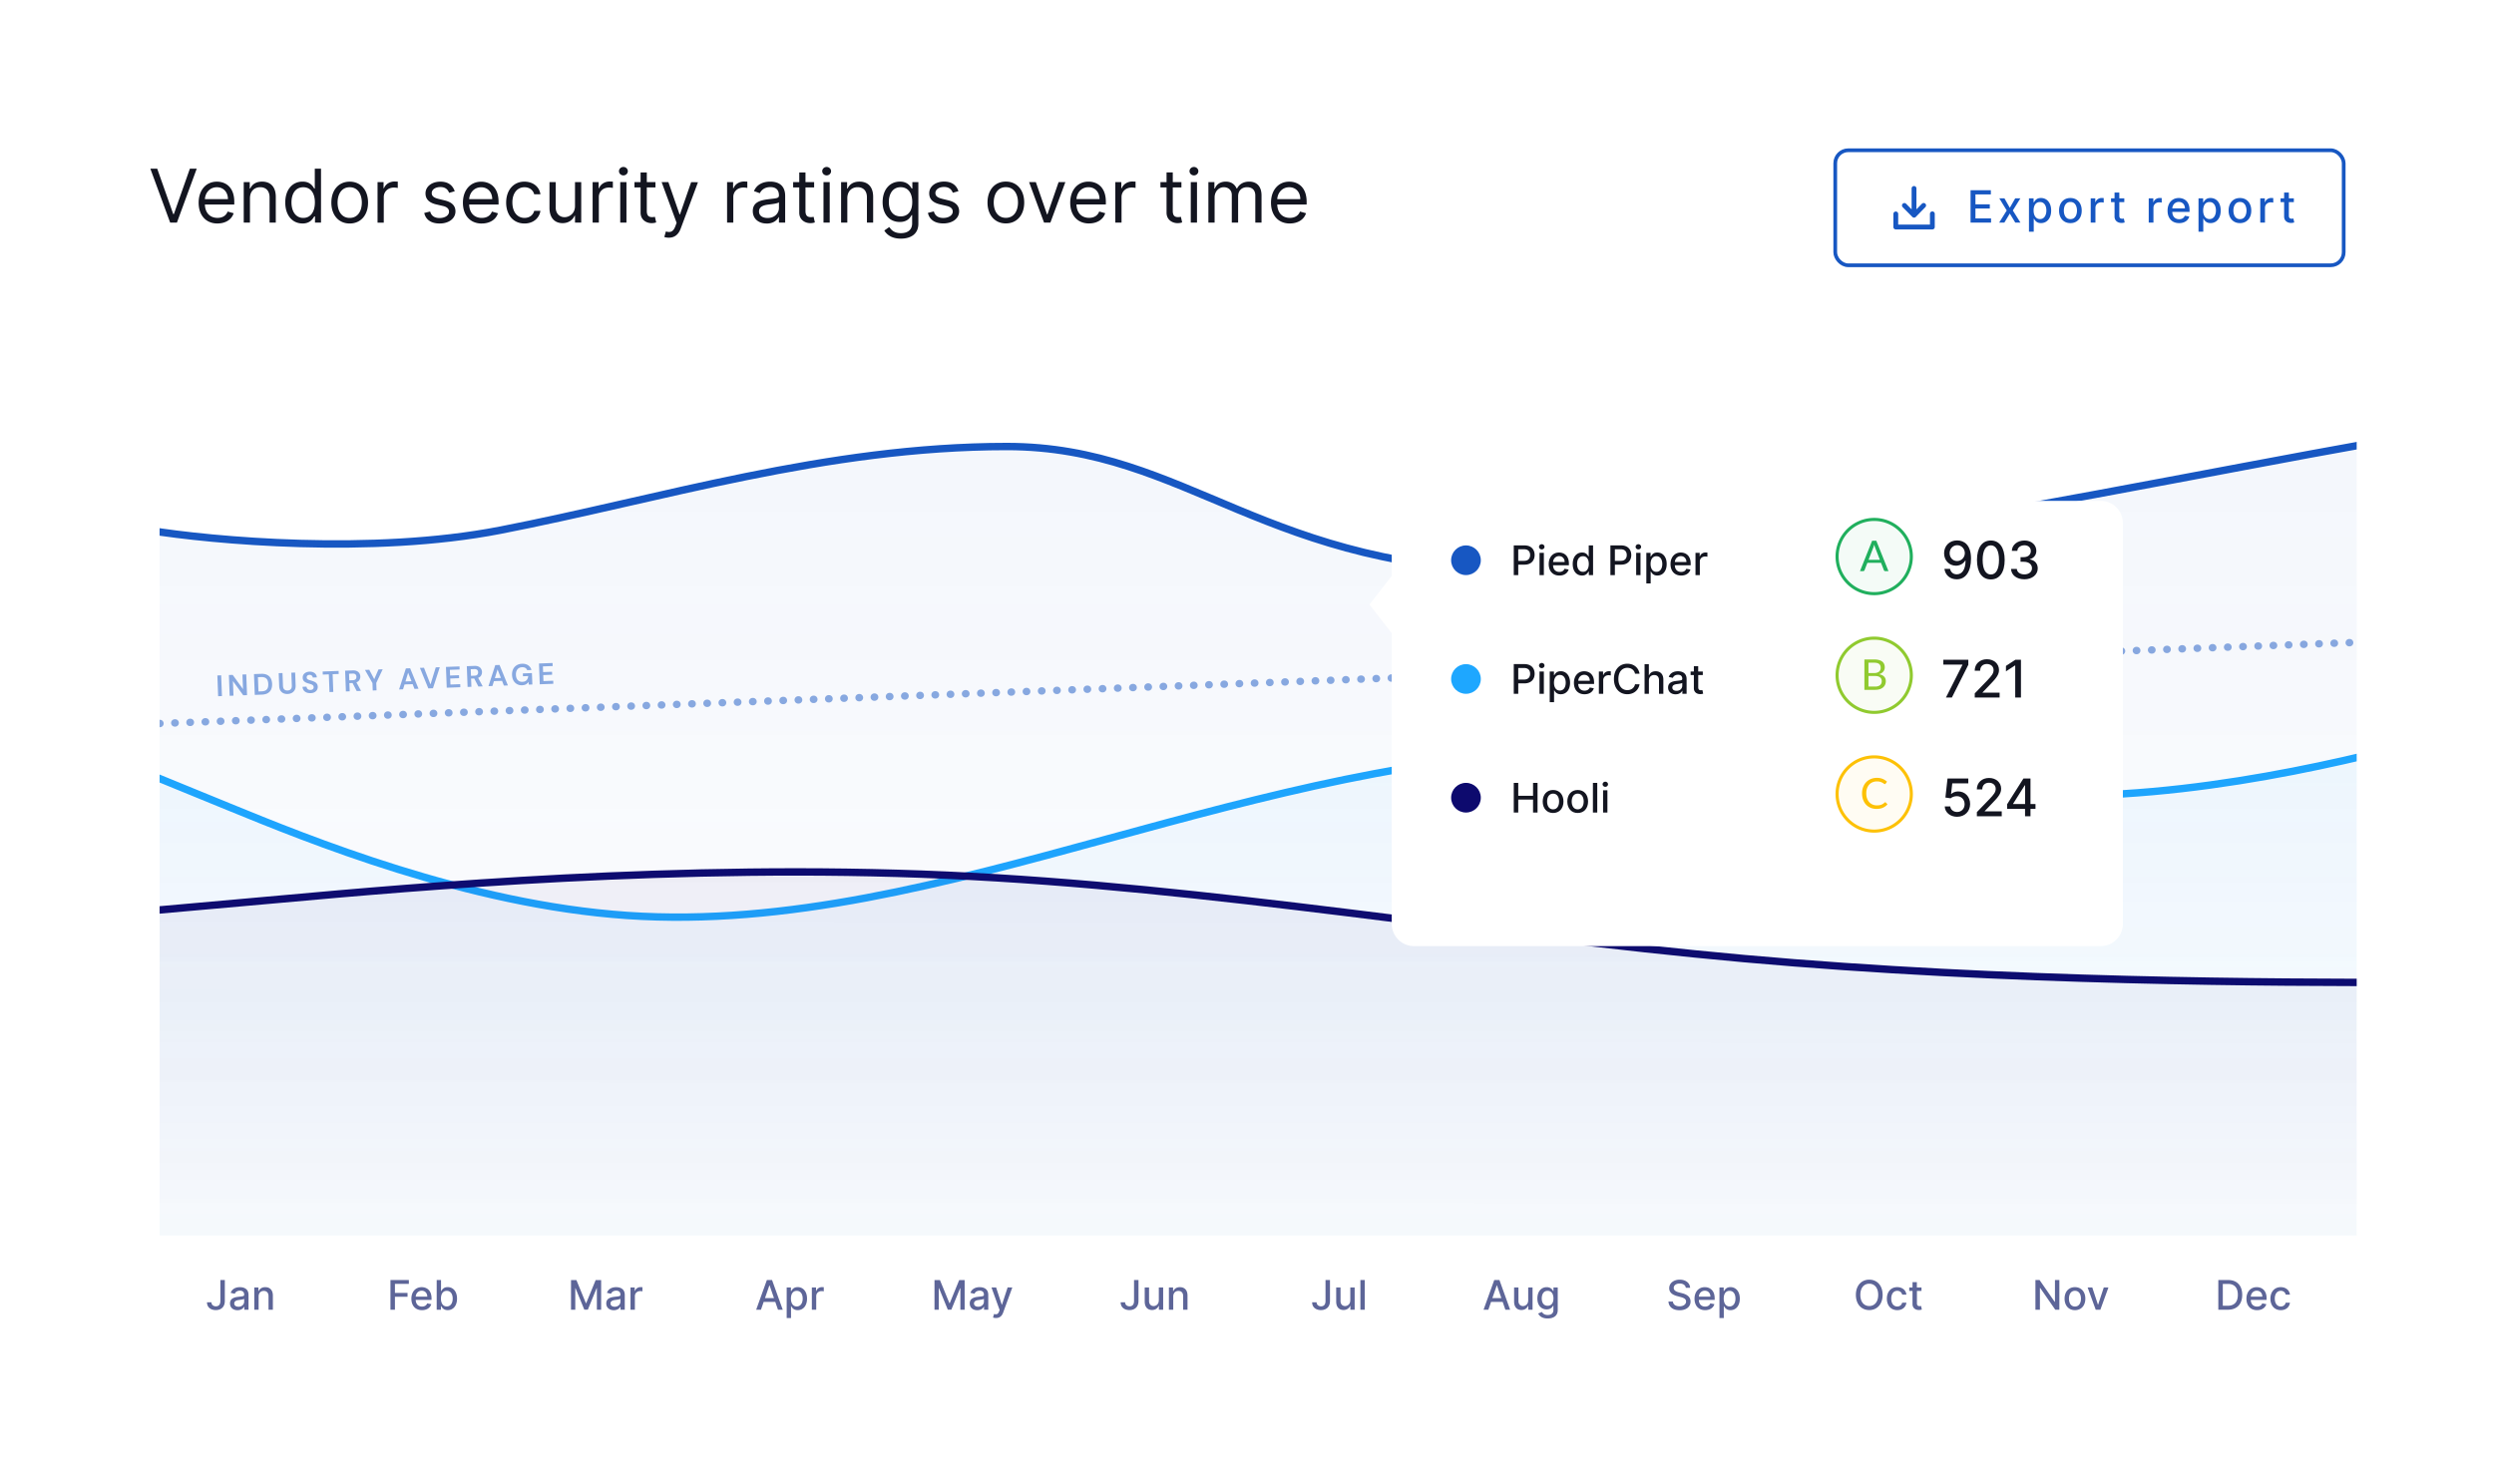 <svg xmlns="http://www.w3.org/2000/svg" width="672" height="400" fill="none" xmlns:v="https://vecta.io/nano"><style><![CDATA[.B{fill:#131520}.C{fill-rule:evenodd}.D{fill-opacity:.05}.E{stroke-linecap:round}]]></style><g fill="#fff"><path d="M0 0h672v400H0z"/><path d="M494 44a4 4 0 0 1 4-4h130a4 4 0 0 1 4 4v24a4 4 0 0 1-4 4H498a4 4 0 0 1-4-4V44z"/></g><path d="M521.315 57.66v3.526a.64.64 0 0 1-.648.648h-9.852a.64.64 0 0 1-.648-.648V57.66a.648.648 0 1 1 1.296 0v2.878h8.555V57.66a.649.649 0 1 1 1.297 0zm-6.04.804c.117.13.285.194.467.194s.337-.065.466-.194l2.58-2.644c.246-.26.246-.66-.013-.92-.26-.246-.66-.246-.92.013l-1.478 1.504v-5.6a.649.649 0 1 0-1.297 0v5.613l-1.477-1.504c-.247-.26-.66-.26-.92-.013s-.26.66-.013.92l2.606 2.63zM530.96 60v-8.727h5.47v1.133h-4.154v2.66h3.87v1.13h-3.87v2.672h4.206V60h-5.523zm9.134-6.545l1.444 2.548 1.458-2.548h1.393l-2.04 3.273L544.405 60h-1.393l-1.475-2.446-1.47 2.446h-1.398l2.037-3.273-2-3.273h1.398zm6.603 9v-9h1.245v1.06h.106a3.53 3.53 0 0 1 .32-.473c.14-.18.332-.335.58-.47s.574-.205.98-.205c.53 0 1 .133 1.415.4s.74.652.976 1.155.358 1.108.358 1.815-.118 1.314-.354 1.82-.56.9-.97 1.163-.882.405-1.4.405c-.397 0-.723-.067-.976-.2s-.446-.3-.588-.47a3.58 3.58 0 0 1-.328-.477h-.076v3.473H546.7zm1.25-5.727c0 .46.067.864.2 1.2s.327.618.58.814.562.3.93.3c.38 0 .7-.1.954-.303s.45-.48.58-.83.2-.743.2-1.18-.065-.82-.196-1.163-.32-.615-.58-.814-.576-.298-.96-.298c-.37 0-.682.095-.938.285s-.444.456-.575.797-.196.74-.196 1.193zm9.915 3.405c-.614 0-1.15-.14-1.607-.422s-.812-.675-1.065-1.18-.38-1.097-.38-1.773.126-1.273.38-1.78a2.84 2.84 0 0 1 1.065-1.185c.458-.28.993-.422 1.607-.422s1.15.14 1.606.422.813.676 1.066 1.185.38 1.102.38 1.78-.127 1.267-.38 1.773-.608.9-1.066 1.18-.993.422-1.606.422zm.004-1.07c.398 0 .727-.105 1-.315a1.85 1.85 0 0 0 .579-.84c.128-.35.192-.734.192-1.155s-.064-.8-.192-1.15-.318-.635-.58-.848-.6-.32-1-.32-.733.107-.997.32a1.9 1.9 0 0 0-.584.848c-.125.35-.187.733-.187 1.15s.062.805.187 1.155.322.63.584.84.596.315.997.315zm5.47.938v-6.545h1.232v1.04h.068a1.58 1.58 0 0 1 .63-.831c.304-.205.648-.307 1.032-.307l.28.01.26.02v1.22a2.26 2.26 0 0 0-.273-.047 3.03 3.03 0 0 0-.392-.03 1.66 1.66 0 0 0-.805.192 1.42 1.42 0 0 0-.554.524c-.137.222-.205.474-.205.758V60h-1.274zm9.048-6.545v1.023h-3.576v-1.023h3.576zm-2.617-1.568h1.274v6.192c0 .247.037.433.1.558s.17.206.286.25a1.14 1.14 0 0 0 .387.064c.103 0 .192-.007.27-.02l.18-.034.23 1.053c-.074.028-.18.057-.315.085a2.68 2.68 0 0 1-.512.05c-.335.006-.647-.054-.937-.18a1.61 1.61 0 0 1-.703-.58c-.18-.262-.27-.6-.27-.984v-6.456zm9.2 8.112v-6.545h1.23v1.04h.07a1.58 1.58 0 0 1 .63-.831c.304-.205.648-.307 1.032-.307l.28.01.26.02v1.22a2.26 2.26 0 0 0-.273-.047 3.03 3.03 0 0 0-.392-.03 1.66 1.66 0 0 0-.805.192 1.42 1.42 0 0 0-.554.524c-.137.222-.205.474-.205.758V60h-1.274zm8.192.132c-.645 0-1.2-.138-1.666-.413s-.82-.67-1.074-1.172-.375-1.098-.375-1.777c0-.67.125-1.26.375-1.773a2.91 2.91 0 0 1 1.057-1.197c.454-.287.986-.43 1.594-.43a3.2 3.2 0 0 1 1.073.183c.347.122.658.314.934.575s.493.6.652 1.018.238.92.238 1.513v.452h-5.203v-.955h3.955a1.87 1.87 0 0 0-.205-.89c-.137-.258-.328-.467-.575-.618s-.53-.226-.86-.226a1.66 1.66 0 0 0-.937.264 1.77 1.77 0 0 0-.614.682 1.97 1.97 0 0 0-.213.908v.746c0 .438.077.8.23 1.117s.374.54.652.703.604.24.976.24a2.04 2.04 0 0 0 .66-.102 1.43 1.43 0 0 0 .516-.315 1.36 1.36 0 0 0 .332-.516l1.206.217a2.18 2.18 0 0 1-.52.933c-.247.264-.558.47-.933.618s-.797.217-1.274.217zm5.222 2.322v-9h1.244v1.06h.107a3.59 3.59 0 0 1 .319-.473 1.82 1.82 0 0 1 .58-.469c.247-.136.574-.205.98-.205.528 0 1 .133 1.415.4s.74.652.976 1.155.358 1.108.358 1.815-.118 1.314-.354 1.82-.56.9-.972 1.163-.882.405-1.4.405c-.398 0-.723-.067-.976-.2s-.446-.3-.588-.47a3.58 3.58 0 0 1-.328-.477h-.077v3.473H592.4zm1.25-5.727c0 .46.066.864.2 1.2s.327.618.58.814.563.3.93.3c.38 0 .7-.1.955-.303s.45-.48.58-.83.2-.743.2-1.18a3.27 3.27 0 0 0-.196-1.163 1.78 1.78 0 0 0-.58-.814c-.256-.2-.575-.298-.96-.298-.37 0-.68.095-.937.285s-.445.456-.575.797-.196.74-.196 1.193zm9.914 3.405c-.613 0-1.15-.14-1.606-.422s-.813-.675-1.066-1.18-.38-1.097-.38-1.773.127-1.273.38-1.78.608-.904 1.066-1.185.993-.422 1.606-.422 1.15.14 1.607.422a2.84 2.84 0 0 1 1.065 1.185c.253.508.38 1.102.38 1.78s-.126 1.267-.38 1.773-.608.9-1.065 1.18-.993.422-1.607.422zm.005-1.07c.397 0 .727-.105.988-.315s.455-.5.58-.84.192-.734.192-1.155-.064-.8-.192-1.15a1.87 1.87 0 0 0-.58-.848c-.26-.213-.6-.32-.988-.32s-.733.107-.998.32-.456.496-.583.848-.188.733-.188 1.15.063.805.188 1.155.322.63.583.84.597.315.998.315zm5.47.938v-6.545h1.23v1.04h.068c.12-.352.33-.63.63-.83a1.83 1.83 0 0 1 1.03-.307l.282.01.26.02v1.22a2.38 2.38 0 0 0-.273-.047c-.13-.017-.262-.03-.392-.03-.3 0-.57.064-.806.192a1.43 1.43 0 0 0-.554.524 1.42 1.42 0 0 0-.204.758V60h-1.274zm9.047-6.545v1.023h-3.575v-1.023h3.575zm-2.616-1.568h1.274v6.192c0 .247.037.433.1.558a.58.58 0 0 0 .285.251 1.15 1.15 0 0 0 .388.064 1.5 1.5 0 0 0 .269-.021l.178-.034.23 1.053c-.074.028-.18.057-.316.085s-.307.048-.5.05c-.335.006-.648-.054-.938-.18a1.61 1.61 0 0 1-.703-.579c-.18-.26-.268-.6-.268-.984v-6.456z" fill="#1757c2"/><rect x="494.5" y="40.5" width="137" height="31" rx="3.5" stroke="#1757c2"/><path d="M59.378 345v5.672c-.004.922-.434 1.414-1.2 1.414-.707 0-1.2-.422-1.203-1.086h-1.2c0 1.352 1.016 2.1 2.37 2.1 1.47 0 2.43-.898 2.434-2.437V345h-1.203zM64 353.133c.992 0 1.55-.504 1.774-.953h.047v.82h1.14v-3.984c0-1.746-1.375-2.094-2.328-2.094-1.086 0-2.086.437-2.476 1.53l1.098.25c.172-.426.6-.836 1.395-.836.754 0 1.14.395 1.14 1.074v.028c0 .426-.437.418-1.516.543-1.137.133-2.3.43-2.3 1.793 0 1.18.887 1.828 2.027 1.828zm.254-.938c-.66 0-1.137-.297-1.137-.875 0-.625.555-.847 1.23-.937.38-.05 1.277-.153 1.445-.32v.774c0 .7-.566 1.36-1.54 1.36zm5.43-2.758c0-.957.586-1.503 1.398-1.503.793 0 1.273.52 1.273 1.4V353h1.168v-3.816c0-1.485-.816-2.262-2.043-2.262-.902 0-1.492.418-1.77 1.055h-.074V347h-1.12v6h1.168v-3.563zM105.206 353h1.207v-3.488h3.398v-1.035h-3.398v-2.438h3.754V345h-4.96v8zm8.497.12c1.308 0 2.234-.644 2.5-1.62l-1.106-.2c-.2.566-.72.855-1.383.855-1 0-1.67-.648-1.703-1.804h4.266v-.415c0-2.167-1.297-3.015-2.656-3.015-1.672 0-2.774 1.273-2.774 3.117 0 1.863 1.086 3.082 2.856 3.082zm-1.688-3.644c.047-.852.664-1.6 1.613-1.6.907 0 1.5.672 1.504 1.6h-3.117zm5.652 3.523h1.14v-.934h.098c.2.383.64 1.05 1.734 1.05 1.453 0 2.508-1.164 2.508-3.105s-1.07-3.1-2.52-3.1c-1.114 0-1.516.68-1.723 1.05h-.07V345h-1.168v8zm1.144-3c0-1.254.547-2.086 1.567-2.086 1.058 0 1.6.895 1.6 2.086 0 1.203-.547 2.12-1.6 2.12-1.004 0-1.567-.86-1.567-2.12zm35.047-5v8h1.148v-5.793h.074l2.36 5.78h.953l2.36-5.777h.075v5.8h1.148v-8H160.5l-2.547 6.22h-.094l-2.546-6.22h-1.465zm11.524 8.133c.992 0 1.55-.504 1.774-.953h.046v.82h1.14v-3.984c0-1.746-1.375-2.094-2.328-2.094-1.086 0-2.086.437-2.477 1.53l1.098.25c.172-.426.6-.836 1.395-.836.754 0 1.14.395 1.14 1.074v.028c0 .426-.437.418-1.515.543-1.137.133-2.3.43-2.3 1.793 0 1.18.887 1.828 2.027 1.828zm.254-.938c-.66 0-1.137-.297-1.137-.875 0-.625.555-.847 1.23-.937.38-.05 1.277-.153 1.445-.32v.774c0 .7-.566 1.36-1.54 1.36zm4.263.805h1.168v-3.664c0-.785.605-1.352 1.433-1.352a2.6 2.6 0 0 1 .6.07v-1.118a4.93 4.93 0 0 0-.496-.027c-.704 0-1.305.4-1.524 1.043h-.062V347h-1.13v6zm35.14 0l.734-2.117h3.125l.73 2.117h1.28l-2.88-8h-1.394l-2.88 8h1.28zm1.086-3.133l1.18-3.414h.062l1.18 3.414h-2.422zm5.847 5.383h1.168v-3.184h.07c.2.383.64 1.05 1.734 1.05 1.453 0 2.508-1.164 2.508-3.105s-1.07-3.1-2.52-3.1c-1.114 0-1.516.68-1.723 1.05h-.098V347h-1.14v8.25zm1.144-5.25c0-1.254.547-2.086 1.567-2.086 1.058 0 1.6.895 1.6 2.086 0 1.203-.546 2.12-1.6 2.12-1.004 0-1.567-.86-1.567-2.12zm5.645 3h1.168v-3.664c0-.785.605-1.352 1.433-1.352a2.6 2.6 0 0 1 .6.07v-1.118a4.93 4.93 0 0 0-.496-.027c-.704 0-1.305.4-1.524 1.043h-.062V347h-1.13v6zm33.036-8v8h1.15v-5.793h.074l2.36 5.78h.954l2.36-5.777h.074v5.8h1.15v-8h-1.465l-2.547 6.22h-.094l-2.547-6.22h-1.465zm11.525 8.133c.992 0 1.55-.504 1.773-.953h.047v.82h1.14v-3.984c0-1.746-1.375-2.094-2.328-2.094-1.086 0-2.086.437-2.477 1.53l1.098.25c.172-.426.6-.836 1.394-.836.754 0 1.14.395 1.14 1.074v.028c0 .426-.438.418-1.516.543-1.136.133-2.3.43-2.3 1.793 0 1.18.887 1.828 2.028 1.828zm.254-.938c-.66 0-1.137-.297-1.137-.875 0-.625.555-.847 1.23-.937.38-.05 1.278-.153 1.446-.32v.774c0 .7-.567 1.36-1.54 1.36zm4.786 3.04c.965 0 1.578-.504 1.922-1.433l2.48-6.8-1.262-.012-1.52 4.656h-.063L268.4 347h-1.25l2.195 6.078-.144.4c-.297.777-.715.847-1.356.67l-.28.957c.14.067.445.13.797.13zm37.2-10.235v5.672c-.004.922-.434 1.414-1.2 1.414-.707 0-1.2-.422-1.203-1.086h-1.2c0 1.352 1.016 2.1 2.37 2.1 1.47 0 2.43-.898 2.434-2.437V345h-1.203zm6.667 5.512c.003 1.02-.754 1.504-1.4 1.504-.722 0-1.222-.524-1.222-1.34V347h-1.168v3.816c0 1.5.816 2.262 1.97 2.262.902 0 1.515-.476 1.793-1.117h.062V353h1.148v-6h-1.17v3.512zm3.9-1.075c0-.957.586-1.503 1.398-1.503.793 0 1.274.52 1.274 1.4V353h1.168v-3.816c0-1.485-.817-2.262-2.043-2.262-.903 0-1.493.418-1.77 1.055h-.074V347h-1.12v6h1.168v-3.563zM357.156 345v5.672c-.004.922-.434 1.414-1.2 1.414-.707 0-1.2-.422-1.203-1.086h-1.2c0 1.352 1.016 2.1 2.37 2.1 1.47 0 2.43-.898 2.434-2.437V345h-1.203zm6.667 5.512c.004 1.02-.754 1.504-1.4 1.504-.723 0-1.223-.524-1.223-1.34V347h-1.168v3.816c0 1.5.816 2.262 1.97 2.262.902 0 1.515-.476 1.793-1.117h.062V353h1.15v-6h-1.172v3.512zm3.9-5.512h-1.168v8h1.168v-8zm33.305 8l.734-2.117h3.125l.73 2.117h1.28l-2.88-8h-1.394l-2.88 8h1.28zm1.086-3.133l1.18-3.414h.062l1.18 3.414h-2.422zm9.647.645c.004 1.02-.754 1.504-1.4 1.504-.722 0-1.222-.524-1.222-1.34V347h-1.168v3.816c0 1.5.816 2.262 1.968 2.262.903 0 1.516-.476 1.793-1.117h.063V353h1.148v-6h-1.172v3.512zm5.257 4.85c1.528 0 2.707-.7 2.707-2.23V347h-1.144v.973h-.086c-.207-.37-.62-1.05-1.74-1.05-1.45 0-2.515 1.144-2.515 3.055s1.1 2.933 2.508 2.933c1.1 0 1.527-.62 1.738-1.004h.074v1.18c0 .926-.644 1.336-1.53 1.336-.973 0-1.352-.488-1.56-.82l-1.004.414c.317.722 1.118 1.347 2.55 1.347zm-.012-3.422c-1.043 0-1.585-.8-1.585-1.98 0-1.152.53-2.047 1.585-2.047 1.02 0 1.567.832 1.567 2.047 0 1.238-.56 1.98-1.567 1.98zm37.22-4.838h1.164c-.035-1.282-1.168-2.2-2.793-2.2-1.605 0-2.835.918-2.835 2.296 0 1.114.796 1.766 2.082 2.114l.945.258c.855.226 1.516.507 1.516 1.218 0 .782-.747 1.297-1.774 1.297-.93 0-1.703-.414-1.773-1.285h-1.2c.078 1.45 1.2 2.344 2.992 2.344 1.88 0 2.96-.988 2.96-2.344 0-1.44-1.285-2-2.3-2.25l-.78-.203c-.625-.16-1.457-.453-1.453-1.22 0-.68.62-1.183 1.605-1.183.918 0 1.57.43 1.656 1.168zm5.208 6.02c1.3 0 2.235-.644 2.5-1.62l-1.105-.2c-.2.566-.72.855-1.383.855-1 0-1.672-.648-1.703-1.804h4.266v-.415c0-2.167-1.297-3.015-2.657-3.015-1.672 0-2.773 1.273-2.773 3.117 0 1.863 1.086 3.082 2.855 3.082zm-1.687-3.644c.047-.852.664-1.6 1.613-1.6.906 0 1.5.672 1.504 1.6h-3.117zm5.558 5.773h1.167v-3.184h.07c.2.383.64 1.05 1.734 1.05 1.453 0 2.508-1.164 2.508-3.105s-1.07-3.1-2.52-3.1c-1.113 0-1.515.68-1.722 1.05h-.098V347h-1.14v8.25zm1.144-5.25c0-1.254.547-2.086 1.566-2.086 1.06 0 1.6.895 1.6 2.086 0 1.203-.547 2.12-1.6 2.12-1.003 0-1.566-.86-1.566-2.12zm42.817-1c0-2.56-1.53-4.1-3.602-4.1-2.078 0-3.605 1.55-3.605 4.1s1.527 4.1 3.605 4.1c2.07 0 3.602-1.55 3.602-4.1zm-1.195 0c0 1.95-1.032 3.008-2.407 3.008s-2.406-1.06-2.406-3.008 1.027-3.008 2.406-3.008 2.407 1.06 2.407 3.008zm5.133 4.12c1.418 0 2.336-.85 2.465-2.02h-1.136c-.15.648-.653 1.03-1.32 1.03-.988 0-1.625-.824-1.625-2.133 0-1.285.65-2.094 1.625-2.094.742 0 1.196.47 1.32 1.03h1.136c-.125-1.2-1.113-2.015-2.476-2.015-1.692 0-2.785 1.273-2.785 3.105 0 1.8 1.054 3.094 2.796 3.094zm6.515-6.12h-1.23v-1.438h-1.168V347h-.88v.937h.88v3.543c-.004 1.1.828 1.618 1.75 1.598.37-.004.62-.074.757-.125l-.2-.965c-.08.016-.223.05-.4.05-.38 0-.718-.125-.718-.8v-3.3h1.23V347zm37.175-2H553.7v5.875h-.074l-4.07-5.875h-1.117v8h1.207v-5.867h.074l4.067 5.867h1.1v-8zm4.194 8.12c1.692 0 2.797-1.238 2.797-3.094 0-1.867-1.105-3.105-2.797-3.105s-2.796 1.238-2.796 3.105c0 1.856 1.105 3.094 2.796 3.094zm.004-.98c-1.105 0-1.62-.965-1.62-2.118s.516-2.125 1.62-2.125c1.098 0 1.614.977 1.614 2.125s-.516 2.118-1.614 2.118zm9.015-5.14h-1.254l-1.516 4.617h-.062l-1.52-4.617h-1.253l2.18 6h1.25l2.176-6zm32.2 6c2.438 0 3.848-1.512 3.848-4.012 0-2.488-1.4-3.988-3.766-3.988h-2.672v8h2.6zm-1.383-1.055v-5.9h1.4c1.75 0 2.652 1.047 2.652 2.933 0 1.895-.902 2.957-2.726 2.957h-1.317zm9.224 1.176c1.3 0 2.234-.644 2.5-1.62l-1.105-.2c-.2.566-.72.855-1.383.855-1 0-1.672-.648-1.703-1.804h4.265v-.415c0-2.167-1.297-3.015-2.656-3.015-1.672 0-2.773 1.273-2.773 3.117 0 1.863 1.085 3.082 2.855 3.082zm-1.687-3.644c.046-.852.664-1.6 1.613-1.6.906 0 1.5.672 1.504 1.6h-3.117zm8.084 3.644c1.418 0 2.336-.85 2.465-2.02h-1.136c-.15.648-.653 1.03-1.32 1.03-.988 0-1.625-.824-1.625-2.133 0-1.285.65-2.094 1.625-2.094.742 0 1.196.47 1.32 1.03h1.136c-.125-1.2-1.113-2.015-2.476-2.015-1.692 0-2.785 1.273-2.785 3.105 0 1.8 1.054 3.094 2.796 3.094z" fill="#5d6598"/><g clip-path="url(#E)"><path d="M43 195l650-24" stroke="#8babe1" stroke-width="2" stroke-dasharray="0.1 4" class="E"/><path d="M58.78 187.65l-.21-5.596 1.023-.04.21 5.596-1.023.04zm3.107-.117l-.21-5.596 1.023-.038 2.78 3.843-.15-3.94 1.023-.038.212 5.596-1.023.038-2.78-3.835.15 3.933-1.023.038zm6.76-.252l-.21-5.596 1.91-.072c.656-.024 1.198.073 1.628.292.435.213.762.526.98.94.224.408.346.894.367 1.46s-.064 1.062-.256 1.5-.49.76-.907 1.01c-.412.245-.946.38-1.602.404l-1.91.072zm1-.918l.84-.03c.47-.018.837-.106 1.103-.266s.452-.4.56-.677.152-.64.137-1.046-.087-.74-.215-1.025-.33-.497-.61-.64-.65-.208-1.12-.19l-.84.032.145 3.845zm7.855.683c-.4.015-.784-.05-1.12-.198a1.9 1.9 0 0 1-.82-.714c-.204-.323-.316-.738-.335-1.245l-.13-3.453 1.023-.038.13 3.46c.017.437.133.758.35.964.22.205.518.3.89.287.368-.014.654-.13.86-.353s.3-.55.283-.987l-.13-3.46 1.023-.04.13 3.454c.02.506-.066.928-.256 1.266s-.453.596-.787.774c-.33.173-.7.267-1.1.282zm6.193-.232c-.4.016-.775-.04-1.095-.167a1.79 1.79 0 0 1-.766-.579c-.19-.26-.297-.58-.316-.957l1.08-.04c.02.26.122.48.305.653.188.17.44.248.753.236.272-.01.485-.082.64-.216a.65.65 0 0 0 .22-.536c-.01-.23-.087-.405-.236-.528-.143-.123-.334-.22-.57-.29l-.76-.227c-.437-.133-.775-.313-1.013-.54-.233-.226-.356-.534-.37-.923-.018-.33.05-.615.2-.856a1.59 1.59 0 0 1 .651-.576c.277-.144.6-.223.968-.237.373-.014.703.04.99.163a1.59 1.59 0 0 1 .693.535 1.56 1.56 0 0 1 .296.845l-1.095.04c-.013-.197-.097-.367-.252-.51-.15-.15-.355-.22-.616-.21-.224.003-.41.066-.56.19-.145.118-.213.286-.205.504.007.187.07.334.193.44s.285.187.5.254l.705.214c.28.086.538.188.772.307a1.55 1.55 0 0 1 .571.491c.146.203.226.47.238.8.01.293-.053.568-.193.824s-.353.467-.64.632-.644.25-1.07.264zm5.088-.286l-.18-4.772-1.63.06-.03-.824 4.293-.16.03.823-1.64.06.18 4.773-1.023.038zm4.42-.165l-.212-5.596 2.055-.077c.448-.017.818.047 1.112.19a1.5 1.5 0 0 1 .679.591c.154.25.236.533.248.847a1.7 1.7 0 0 1-.237.946c-.165.29-.435.504-.808.646l1.248 2.3-1.175.044-1.123-2.167-.847.03.083 2.207-1.023.038zm.91-2.996l.967-.036c.34-.013.588-.105.742-.276s.225-.393.215-.665c-.01-.266-.098-.476-.264-.63-.16-.154-.417-.225-.768-.212l-.96.036.067 1.783zm6.32 2.726l-.076-1.99-2.014-3.535 1.16-.044 1.336 2.536 1.134-2.628 1.143-.043-1.734 3.676.075 2-1.023.04zm7.093-.266l1.835-5.672 1.15-.043 2.258 5.52-1.087.04-.497-1.278-2.182.08-.407 1.312-1.07.04zm1.728-2.162l1.622-.06-.903-2.296-.72 2.356zm6.15 1.868l-2.258-5.52 1.095-.04 1.755 4.5 1.42-4.608 1.08-.04-1.835 5.673-1.255.047zm4.966-.186l-.21-5.596 3.653-.136.03.823-2.63.098.058 1.535 2.4-.09.03.8-2.39.1.06 1.615 2.63-.1.03.824-3.654.136zm5.62-.2l-.21-5.596 2.054-.077c.448-.016.82.047 1.112.19a1.5 1.5 0 0 1 .679.591 1.71 1.71 0 0 1 .248.847c.013.34-.066.656-.236.946-.165.29-.435.504-.808.646l1.247 2.3-1.175.044-1.122-2.167-.848.03.084 2.207-1.024.038zm.912-2.996l.967-.036c.34-.013.59-.105.742-.276s.226-.393.215-.665c-.01-.266-.098-.476-.264-.63-.16-.154-.416-.225-.768-.212l-.96.036.068 1.783zm4.71 2.786l1.835-5.673 1.15-.043 2.258 5.52-1.087.04-.497-1.28-2.182.082-.407 1.312-1.07.04zm1.727-2.162l1.623-.06-.903-2.296-.72 2.357zm7.367 1.918c-.528.02-.993-.083-1.397-.308a2.46 2.46 0 0 1-.957-.965c-.235-.423-.363-.92-.384-1.49s.07-1.086.278-1.53a2.51 2.51 0 0 1 .928-1.067c.412-.267.906-.41 1.48-.432.656-.025 1.205.112 1.65.41a2.15 2.15 0 0 1 .889 1.271l-1.144.043c-.095-.258-.257-.455-.486-.6-.23-.14-.52-.205-.872-.192-.56.02-.985.216-1.275.584s-.424.854-.4 1.472.19 1.093.502 1.422c.317.325.734.477 1.25.458.506-.02.882-.17 1.127-.45.25-.287.395-.656.43-1.105l-1.415.053-.03-.768 2.446-.09.117 3.078-.944.035-.108-.733a1.86 1.86 0 0 1-.656.641c-.266.154-.6.24-1.03.255zm4.733-.273l-.212-5.596 3.654-.137.03.824-2.63.098.058 1.535 2.4-.09.03.8-2.4.1.06 1.614 2.63-.098.03.823-3.653.137z" fill="#8babe1"/><path d="M40 208.602l21.5 8.802c21.5 8.8 64.5 26.403 107.5 29.337s86-8.8 129-20.536 86-23.47 129-23.47 86 11.735 129 11.735 86-11.735 107.5-17.603L685 191v212H40V208.602z" fill="url(#B)" class="C D"/><g stroke-width="2"><path d="M685 403V191l-21.5 5.867C642 202.735 599 214.47 556 214.47s-86-11.735-129-11.735-86 11.735-129 23.47-86 23.47-129 20.536-86-20.536-107.5-29.337L40 208.602V403m645 0H40m645 0H40" stroke="#1ea7ff" class="E"/><path d="M40 245.516l36.013-3.213c35.476-3.214 107.5-9.64 178.988-6.427s143.512 16.067 215 22.494 143.513 6.427 178.987 6.427H685V431H40V245.516z" fill="url(#C)" stroke="#0d0a6e" class="C D"/><path d="M134.75 142.91c-34.53 6.717-77.555 2.8-94.75 0V350h645V113c-31.583 0-199.325 40.406-271.616 40.93s-93.346-33.584-142.124-33.584-93.347 14.168-136.5 22.564z" fill="url(#D)" stroke="#1757c2" class="D"/></g></g><g filter="url(#A)" class="C"><path d="M381 121a6 6 0 0 0-6 6v14.22l-6 7.723 6 7.724V235a6 6 0 0 0 6 6h185a6 6 0 0 0 6-6V127a6 6 0 0 0-6-6H381z" fill="#fff"/></g><path d="M527.365 145.654c-2.138-.015-3.535 1.516-3.535 3.465s1.412 3.35 3.177 3.35c1.08 0 2.004-.527 2.526-1.382h.08c-.005 2.342-.885 3.71-2.376 3.71-.975 0-1.6-.597-1.8-1.467h-1.516c.223 1.646 1.496 2.81 3.316 2.81 2.366 0 3.843-2.033 3.848-5.598-.005-3.743-1.904-4.872-3.72-4.887zm.005 1.293c1.178 0 2.048 1 2.048 2.138s-.914 2.132-2.078 2.132-2.018-.934-2.018-2.118c0-1.203.88-2.152 2.048-2.152zm9.055 9.222c2.35 0 3.728-1.92 3.728-5.255 0-3.31-1.397-5.235-3.728-5.235-2.337 0-3.73 1.92-3.734 5.235 0 3.33 1.377 5.25 3.734 5.255zm0-1.327c-1.378 0-2.208-1.382-2.208-3.928.005-2.535.835-3.932 2.208-3.932 1.367 0 2.202 1.397 2.202 3.932 0 2.546-.83 3.928-2.202 3.928zm9.037 1.297c2.078 0 3.604-1.243 3.6-2.933.005-1.288-.775-2.212-2.128-2.42v-.08c1.064-.273 1.755-1.108 1.75-2.252.005-1.496-1.223-2.774-3.182-2.774-1.87 0-3.37 1.13-3.42 2.784h1.486c.035-.935.915-1.5 1.915-1.5 1.04 0 1.72.63 1.715 1.57.005.984-.786 1.63-1.914 1.63h-.86v1.253h.86c1.412 0 2.227.716 2.227 1.74 0 1-.86 1.66-2.058 1.66-1.104 0-1.964-.567-2.024-1.472h-1.56c.065 1.66 1.536 2.794 3.595 2.794z" class="B"/><path d="M515 150a10 10 0 1 1-20 0 10 10 0 1 1 20 0z" fill="#f4fbf7"/><g fill="#20af5d"><path d="M505 140.417c-5.293 0-9.583 4.3-9.583 9.583s4.3 9.583 9.583 9.583 9.583-4.3 9.583-9.583-4.3-9.583-9.583-9.583zM494.583 150A10.42 10.42 0 0 1 505 139.583 10.42 10.42 0 0 1 515.417 150 10.42 10.42 0 0 1 505 160.417 10.42 10.42 0 0 1 494.583 150z" class="C"/><path d="M506.527 150.89l-1.286-3.332-.12-.343-.12-.423c-.08.31-.162.566-.245.772l-1.286 3.326h3.057zm2.31 3.04h-.858c-.1 0-.18-.025-.24-.075s-.106-.112-.137-.188l-.765-1.977h-3.675l-.765 1.977a.41.41 0 0 1-.132.183c-.065.053-.145.08-.24.08h-.857l3.274-8.19h1.12l3.275 8.19z"/></g><path d="M407.88 155v-8h2.85c.623 0 1.138.113 1.547.34a2.2 2.2 0 0 1 .918.93c.203.4.305.83.305 1.32s-.103.935-.31 1.328-.5.7-.92.93-.924.34-1.543.34h-1.96v-1.024h1.85c.393 0 .712-.068.957-.203a1.27 1.27 0 0 0 .539-.563c.115-.237.172-.506.172-.808s-.057-.57-.172-.805a1.23 1.23 0 0 0-.543-.551c-.244-.132-.567-.2-.968-.2h-1.516V155h-1.207zm6.942 0v-6h1.168v6h-1.168zm.6-6.926a.74.74 0 0 1-.523-.203c-.144-.138-.215-.302-.215-.492a.65.65 0 0 1 .215-.492c.146-.138.32-.207.523-.207s.376.07.52.207.218.3.218.492-.073.354-.218.492a.73.73 0 0 1-.52.203zm4.735 7.047c-.59 0-1.1-.126-1.527-.38a2.57 2.57 0 0 1-.984-1.074c-.23-.464-.344-1.007-.344-1.63 0-.615.115-1.156.344-1.625s.554-.835.97-1.098.903-.394 1.46-.394a2.94 2.94 0 0 1 .985.168 2.38 2.38 0 0 1 .855.527c.253.24.452.55.598.934s.22.842.22 1.386v.415h-4.77v-.875h3.625c0-.308-.062-.58-.187-.817a1.42 1.42 0 0 0-.528-.566c-.224-.138-.487-.207-.79-.207a1.52 1.52 0 0 0-.859.242 1.63 1.63 0 0 0-.563.625c-.13.255-.195.532-.195.832v.684c0 .4.07.742.21 1.023s.342.496.598.644.553.22.894.22c.222 0 .423-.03.606-.094s.34-.16.472-.29.235-.285.305-.472l1.105.2a1.99 1.99 0 0 1-.476.855c-.227.243-.512.43-.856.567s-.73.2-1.168.2zm6.117-.004c-.485 0-.917-.124-1.297-.37s-.675-.605-.89-1.066-.32-1.02-.32-1.668.108-1.203.324-1.664.518-.814.9-1.06.81-.367 1.293-.367c.372 0 .67.062.898.187s.406.266.53.43.227.31.297.434h.07V147h1.168v8h-1.14v-.934h-.098a3.03 3.03 0 0 1-.305.438c-.13.164-.3.307-.54.43s-.526.183-.9.183zm.258-.996c.335 0 .62-.088.85-.266s.412-.428.53-.746.184-.687.184-1.11-.06-.78-.18-1.094-.295-.556-.527-.73-.518-.262-.86-.262c-.352 0-.645.09-.88.274s-.412.43-.532.746-.175.67-.175 1.066c0 .4.06.762.18 1.082s.297.574.532.762.528.277.875.277zm7.386.88v-8h2.852c.622 0 1.138.113 1.547.34a2.2 2.2 0 0 1 .918.93c.203.4.304.83.304 1.32s-.103.935-.308 1.328-.51.7-.922.93-.923.34-1.543.34h-1.96v-1.024h1.852c.393 0 .712-.068.957-.203s.424-.326.54-.563a1.84 1.84 0 0 0 .171-.808 1.82 1.82 0 0 0-.171-.805 1.24 1.24 0 0 0-.543-.551c-.245-.132-.568-.2-.97-.2h-1.516V155h-1.207zm6.943 0v-6h1.168v6h-1.168zm.59-6.926a.74.74 0 0 1-.523-.203.66.66 0 0 1-.215-.492.65.65 0 0 1 .215-.492c.146-.138.32-.207.523-.207a.72.72 0 0 1 .52.207c.146.135.22.3.22.492s-.073.354-.22.492-.316.203-.52.203zm2.15 9.176V149h1.14v.973h.098a3.35 3.35 0 0 1 .293-.434c.128-.164.305-.307.53-.43s.526-.187.9-.187c.484 0 .916.122 1.297.367s.678.598.894 1.06.328 1.015.328 1.664-.108 1.204-.324 1.668-.513.816-.89 1.066-.808.37-1.292.37c-.365 0-.663-.06-.895-.183s-.41-.266-.54-.43a3.22 3.22 0 0 1-.301-.438h-.07v3.184h-1.168zm1.144-5.25c0 .422.062.792.184 1.11s.3.567.53.746.516.266.852.266c.35 0 .64-.092.875-.277a1.73 1.73 0 0 0 .531-.762 3.02 3.02 0 0 0 .184-1.082c0-.396-.06-.75-.18-1.066s-.294-.564-.53-.746-.528-.274-.88-.274c-.34 0-.625.087-.86.262s-.407.418-.527.73-.18.677-.18 1.094zm8.23 3.12c-.59 0-1.1-.126-1.527-.38s-.753-.613-.985-1.074-.344-1.007-.344-1.63c0-.615.115-1.156.344-1.625a2.67 2.67 0 0 1 .969-1.098c.417-.263.904-.394 1.46-.394.338 0 .667.056.984.168s.603.288.856.527.452.55.597.934.22.842.22 1.386v.415h-4.77v-.875h3.625c0-.308-.063-.58-.188-.817s-.3-.428-.527-.566-.487-.207-.79-.207c-.328 0-.615.08-.86.242s-.43.367-.562.625-.196.532-.196.832v.684c0 .4.07.742.21 1.023a1.53 1.53 0 0 0 .598.644c.255.146.553.22.895.22a1.84 1.84 0 0 0 .605-.094c.182-.065.34-.16.473-.29s.234-.285.304-.472l1.106.2a2 2 0 0 1-.477.855 2.3 2.3 0 0 1-.855.567c-.34.133-.73.2-1.168.2zm3.87-.12v-6h1.13v.953h.062a1.45 1.45 0 0 1 .579-.762c.278-.187.593-.28.945-.28l.258.008.238.02v1.118a1.97 1.97 0 0 0-.25-.043c-.12-.02-.24-.028-.36-.028a1.53 1.53 0 0 0-.739.176c-.213.115-.383.275-.508.48a1.3 1.3 0 0 0-.187.695V155h-1.168z" class="B"/><circle cx="395" cy="151" r="4" fill="#1757c2"/><path d="M524.322 188h1.606l4.43-8.82v-1.362h-6.732v1.318h5.14v.074l-4.445 8.8zm7.765 0h6.702v-1.317h-4.584v-.075l2.023-2.118c1.865-1.884 2.396-2.784 2.396-3.923 0-1.635-1.332-2.888-3.25-2.888-1.904 0-3.296 1.233-3.296 3.092h1.467c-.005-1.093.7-1.81 1.8-1.81 1.034 0 1.82.636 1.82 1.65 0 .9-.537 1.546-1.63 2.705l-3.445 3.57V188zm12.45-10.182h-1.497l-2.54 1.66v1.47l2.436-1.59h.06V188h1.542v-10.182z" class="B"/><path d="M515 182a10 10 0 1 1-20 0 10 10 0 1 1 20 0z" fill="#f9fcf5"/><g fill="#90ca2f"><path d="M505 172.417c-5.293 0-9.583 4.3-9.583 9.583s4.3 9.583 9.583 9.583 9.583-4.3 9.583-9.583-4.3-9.583-9.583-9.583zM494.583 182A10.42 10.42 0 0 1 505 171.583 10.42 10.42 0 0 1 515.417 182 10.42 10.42 0 0 1 505 192.417 10.42 10.42 0 0 1 494.583 182z" class="C"/><path d="M505.226 185.05c.316 0 .588-.037.817-.11s.415-.173.56-.303.257-.29.326-.468a1.71 1.71 0 0 0 .103-.6c0-.423-.15-.757-.452-1s-.752-.372-1.354-.372h-1.772v2.852h1.772zm-1.772-6.435v2.795h1.463c.313 0 .583-.035.812-.103a1.61 1.61 0 0 0 .571-.286c.153-.122.265-.27.337-.44a1.47 1.47 0 0 0 .109-.571c0-.484-.145-.837-.434-1.058s-.74-.337-1.35-.337h-1.51zm1.51-.874c.503 0 .935.05 1.297.15s.665.24.897.422a1.63 1.63 0 0 1 .52.675c.11.263.166.56.166.89a1.76 1.76 0 0 1-.097.583 1.69 1.69 0 0 1-.28.514 2.07 2.07 0 0 1-.48.435c-.19.125-.415.228-.674.308.6.114 1.053.33 1.354.646s.457.724.457 1.234a2.28 2.28 0 0 1-.194.949 2.01 2.01 0 0 1-.56.737c-.244.206-.545.366-.903.48s-.766.166-1.223.166h-2.89v-8.19h2.61z"/></g><path d="M407.88 187h1.207v-2.812h1.64c1.855 0 2.773-1.122 2.773-2.598s-.9-2.6-2.77-2.6h-2.85v8zm1.207-3.836v-3.13h1.516c1.195 0 1.683.65 1.683 1.555s-.488 1.574-1.668 1.574h-1.53zM414.82 187h1.168v-6h-1.168v6zm.6-6.926c.402 0 .738-.312.738-.695s-.336-.7-.738-.7-.738.316-.738.7.332.695.738.695zm2.15 9.176h1.168v-3.184h.07c.21.383.64 1.05 1.734 1.05 1.453 0 2.508-1.164 2.508-3.105s-1.07-3.1-2.52-3.1c-1.113 0-1.515.68-1.722 1.05h-.098V181h-1.14v8.25zm1.144-5.25c0-1.254.547-2.086 1.566-2.086 1.06 0 1.6.895 1.6 2.086 0 1.203-.547 2.12-1.6 2.12-1.003 0-1.566-.86-1.566-2.12zm8.23 3.12c1.308 0 2.234-.644 2.5-1.62l-1.106-.2c-.21.566-.72.855-1.383.855-1 0-1.672-.648-1.703-1.804h4.266v-.415c0-2.167-1.297-3.015-2.656-3.015-1.672 0-2.774 1.273-2.774 3.117 0 1.863 1.086 3.082 2.856 3.082zm-1.688-3.644c.047-.852.664-1.6 1.613-1.6.907 0 1.5.672 1.504 1.6h-3.117zm5.558 3.523h1.168v-3.664c0-.785.605-1.352 1.433-1.352a2.72 2.72 0 0 1 .61.071v-1.118c-.118-.015-.348-.027-.496-.027-.704 0-1.305.4-1.524 1.043h-.062V181h-1.13v6zm10.96-5.398c-.274-1.71-1.614-2.71-3.305-2.71-2.07 0-3.598 1.55-3.598 4.11s1.52 4.11 3.598 4.11c1.758 0 3.043-1.1 3.305-2.683l-1.22-.004c-.207 1.023-1.067 1.586-2.078 1.586-1.37 0-2.407-1.05-2.407-3.008 0-1.94 1.032-3.008 2.41-3.008 1.02 0 1.875.574 2.074 1.6h1.22zm2.518 1.835c0-.957.606-1.503 1.438-1.503.804 0 1.285.51 1.285 1.4V187h1.168v-3.816c0-1.497-.82-2.262-2.055-2.262-.933 0-1.496.406-1.777 1.055h-.074V179h-1.153v8h1.168v-3.563zm7.195 3.696c.993 0 1.55-.504 1.774-.953h.047v.82h1.14v-3.984c0-1.746-1.375-2.094-2.328-2.094-1.086 0-2.086.437-2.476 1.53l1.097.25c.172-.426.6-.836 1.395-.836.754 0 1.14.395 1.14 1.074v.028c0 .426-.438.418-1.516.543-1.137.133-2.3.43-2.3 1.793 0 1.18.887 1.828 2.027 1.828zm.254-.938c-.66 0-1.136-.297-1.136-.875 0-.625.554-.847 1.23-.937.38-.05 1.277-.153 1.445-.32v.774c0 .71-.566 1.36-1.54 1.36zm7.064-5.195h-1.23v-1.438h-1.168V181h-.878v.937h.878v3.543c-.003 1.1.83 1.618 1.75 1.598.372-.004.622-.074.758-.125l-.21-.965c-.078.016-.222.05-.4.05-.38 0-.72-.125-.72-.8v-3.3h1.23V181z" class="B"/><circle cx="395" cy="183" r="4" fill="#1ea7ff"/><path d="M527.34 220.14c2.048 0 3.5-1.447 3.505-3.43.005-1.97-1.367-3.4-3.22-3.4-.756 0-1.457.29-1.855.676h-.06l.323-2.848h4.32v-1.318h-5.598l-.572 5.13 1.407.21c.383-.343 1.07-.577 1.686-.577 1.208.01 2.083.915 2.083 2.158 0 1.223-.85 2.108-2.02 2.108-.984 0-1.765-.627-1.844-1.502h-1.492c.06 1.62 1.467 2.794 3.336 2.794zm5.32-.14h6.702v-1.317h-4.584v-.075l2.023-2.118c1.865-1.884 2.397-2.784 2.397-3.923 0-1.635-1.333-2.888-3.252-2.888-1.904 0-3.296 1.233-3.296 3.092h1.467c-.005-1.093.7-1.81 1.8-1.81 1.035 0 1.82.636 1.82 1.65 0 .9-.537 1.546-1.63 2.705l-3.445 3.57V220zm8.153-1.99h4.828V220h1.466v-1.99h1.348v-1.302h-1.348v-6.89h-1.894l-4.4 6.95v1.243zm4.838-1.302h-3.227v-.08l3.147-4.98h.08v5.06z" class="B"/><path d="M515 214a10 10 0 1 1-20 0 10 10 0 1 1 20 0z" fill="#fffcf3"/><g fill="#fdc106"><path d="M505 204.417c-5.293 0-9.583 4.3-9.583 9.583s4.3 9.583 9.583 9.583 9.583-4.3 9.583-9.583-4.3-9.583-9.583-9.583zM494.583 214A10.42 10.42 0 0 1 505 203.583 10.42 10.42 0 0 1 515.417 214 10.42 10.42 0 0 1 505 224.417 10.42 10.42 0 0 1 494.583 214z" class="C"/><path d="M507.978 216.237c.06 0 .114.025.16.075l.44.474c-.336.388-.743.69-1.223.908s-1.054.326-1.732.326c-.586 0-1.12-.1-1.6-.303s-.89-.49-1.228-.857-.602-.81-.79-1.326-.28-1.08-.28-1.697a4.75 4.75 0 0 1 .292-1.697c.194-.514.466-.956.817-1.326a3.67 3.67 0 0 1 1.268-.857c.492-.205 1.035-.308 1.63-.308.583 0 1.097.093 1.543.28a3.88 3.88 0 0 1 1.177.76l-.366.508a.31.31 0 0 1-.091.097c-.035.023-.082.035-.143.035-.07 0-.153-.037-.252-.11s-.228-.16-.388-.25-.36-.174-.6-.246-.535-.114-.886-.114c-.423 0-.81.074-1.16.223a2.52 2.52 0 0 0-.908.634c-.252.278-.448.617-.59 1.017s-.21.85-.21 1.354c0 .51.072.966.217 1.366s.348.74.6 1.017a2.59 2.59 0 0 0 .897.629 2.89 2.89 0 0 0 1.12.217 4.97 4.97 0 0 0 .657-.04 2.8 2.8 0 0 0 .543-.137 2.27 2.27 0 0 0 .463-.229c.144-.095.287-.208.428-.337.065-.057.13-.086.195-.086z"/></g><path d="M407.88 219h1.207v-3.488h3.988V219h1.21v-8h-1.21v3.477h-3.988V211h-1.207v8zm10.598.12c1.69 0 2.796-1.238 2.796-3.094 0-1.867-1.105-3.105-2.796-3.105s-2.797 1.238-2.797 3.105c0 1.856 1.105 3.094 2.797 3.094zm.003-.98c-1.105 0-1.62-.965-1.62-2.118s.516-2.125 1.62-2.125c1.098 0 1.614.977 1.614 2.125s-.516 2.118-1.614 2.118zm6.624.98c1.692 0 2.797-1.238 2.797-3.094 0-1.867-1.105-3.105-2.797-3.105s-2.796 1.238-2.796 3.105c0 1.856 1.105 3.094 2.796 3.094zm.004-.98c-1.105 0-1.62-.965-1.62-2.118s.516-2.125 1.62-2.125c1.098 0 1.614.977 1.614 2.125s-.516 2.118-1.614 2.118zm5.265-7.14h-1.168v8h1.168v-8zm1.57 8h1.168v-6h-1.168v6zm.6-6.926c.403 0 .738-.312.738-.695s-.335-.7-.738-.7-.738.316-.738.7.332.695.738.695z" class="B"/><circle cx="395" cy="215" r="4" fill="#0d0a6e"/><path d="M42.358 45.455H40.51L45.852 60h1.818l5.34-14.545h-1.847L46.847 57.7h-.17l-4.318-12.244zm16.25 14.773c2.216 0 3.835-1.108 4.347-2.756l-1.62-.455c-.426 1.136-1.413 1.705-2.727 1.705-1.967 0-3.324-1.27-3.402-3.608h7.92v-.7c0-4.062-2.415-5.454-4.687-5.454-2.955 0-4.915 2.33-4.915 5.682s1.932 5.597 5.085 5.597zm-3.402-6.562c.114-1.697 1.314-3.2 3.23-3.2 1.818 0 2.983 1.364 2.983 3.2h-6.214zm12.145-.227c0-1.903 1.18-2.983 2.784-2.983 1.555 0 2.5 1.016 2.5 2.727V60h1.676v-6.932c0-2.784-1.484-4.12-3.693-4.12-1.648 0-2.67.74-3.182 1.847h-.142V49.09h-1.62V60h1.676v-6.562zm14.142 6.8c2.102 0 2.813-1.307 3.182-1.903h.2V60h1.62V45.455h-1.676v5.37h-.142c-.37-.568-1.023-1.875-3.153-1.875-2.756 0-4.66 2.188-4.66 5.625 0 3.466 1.903 5.653 4.63 5.653zm.227-1.506c-2.102 0-3.182-1.847-3.182-4.176 0-2.3 1.05-4.09 3.182-4.09 2.046 0 3.125 1.648 3.125 4.09 0 2.472-1.108 4.176-3.125 4.176zm12.507 1.506c2.955 0 4.943-2.244 4.943-5.625 0-3.41-1.99-5.653-4.943-5.653s-4.943 2.244-4.943 5.653c0 3.38 1.99 5.625 4.943 5.625zm0-1.506c-2.244 0-3.267-1.932-3.267-4.12s1.023-4.148 3.267-4.148 3.267 1.96 3.267 4.148-1.023 4.12-3.267 4.12zm7.5 1.278h1.677v-6.903c0-1.477 1.164-2.557 2.755-2.557a5.13 5.13 0 0 1 1.023.114V48.95l-.88-.028c-1.307 0-2.443.74-2.84 1.818h-.113V49.09h-1.62V60zm20.794-8.466c-.525-1.548-1.704-2.585-3.864-2.585-2.3 0-4.005 1.307-4.005 3.153 0 1.506.895 2.514 2.897 2.983l1.82.426c1.1.256 1.62.78 1.62 1.534 0 .938-.994 1.705-2.557 1.705-1.37 0-2.23-.6-2.528-1.76l-1.59.398c.4 1.854 1.917 2.84 4.148 2.84 2.535 0 4.26-1.385 4.26-3.267 0-1.52-.952-2.48-2.898-2.955l-1.62-.398c-1.293-.32-1.875-.753-1.875-1.59 0-.937.994-1.62 2.33-1.62 1.464 0 2.067.8 2.358 1.563l1.506-.426zm7.296 8.693c2.216 0 3.835-1.108 4.346-2.756l-1.62-.455c-.426 1.136-1.413 1.705-2.727 1.705-1.967 0-3.324-1.27-3.402-3.608h7.92v-.7c0-4.062-2.415-5.454-4.688-5.454-2.954 0-4.914 2.33-4.914 5.682s1.93 5.597 5.085 5.597zm-3.402-6.562c.114-1.697 1.314-3.2 3.23-3.2 1.82 0 2.983 1.364 2.983 3.2h-6.214zm14.9 6.563c2.415 0 4.006-1.477 4.3-3.41h-1.676c-.312 1.193-1.307 1.903-2.614 1.903-1.988 0-3.267-1.648-3.267-4.176 0-2.472 1.307-4.09 3.267-4.09 1.478 0 2.358.91 2.614 1.903h1.676c-.284-2.045-2.017-3.41-4.318-3.41-2.954 0-4.915 2.33-4.915 5.653 0 3.267 1.875 5.625 4.943 5.625zm13.616-4.687c0 2.045-1.563 2.983-2.813 2.983-1.392 0-2.386-1.023-2.386-2.614V49.09h-1.676v6.932c0 2.784 1.477 4.12 3.522 4.12 1.648 0 2.728-.88 3.24-1.99h.114V60h1.676V49.09h-1.676v6.45zM159.68 60h1.676v-6.903c0-1.477 1.165-2.557 2.755-2.557a5.12 5.12 0 0 1 1.023.114V48.95l-.88-.028c-1.306 0-2.443.74-2.84 1.818h-.114V49.09h-1.62V60zm7.44 0h1.676V49.09h-1.676V60zm.852-12.727c.654 0 1.193-.51 1.193-1.136S168.626 45 167.972 45s-1.193.51-1.193 1.136.54 1.136 1.193 1.136zm8.638 1.818h-2.33v-2.614h-1.676v2.614h-1.648v1.42h1.648v6.818c0 1.903 1.534 2.813 2.954 2.813.625 0 1.023-.114 1.25-.2l-.34-1.506c-.142.028-.37.085-.738.085-.74 0-1.45-.227-1.45-1.648V50.51h2.33v-1.42zm3.6 14.972c1.513 0 2.586-.803 3.21-2.472l4.644-12.472-1.832-.028-3.01 8.693h-.114l-3.01-8.693h-1.82l4.035 10.966-.313.852c-.597 1.633-1.364 1.8-2.585 1.477L179 63.864c.17.085.653.2 1.22.2zM195.91 60h1.676v-6.903c0-1.477 1.165-2.557 2.756-2.557a5.14 5.14 0 0 1 1.023.114V48.95l-.88-.028c-1.307 0-2.443.74-2.84 1.818h-.114V49.09h-1.62V60zm10.652.256c1.903 0 2.897-1.023 3.238-1.733h.086V60h1.676v-7.187c0-3.466-2.642-3.864-4.034-3.864-1.648 0-3.523.568-4.375 2.557l1.59.568c.37-.796 1.242-1.648 2.84-1.648 1.542 0 2.302.817 2.302 2.216v.057c0 .8-.824.74-2.813.994-2.024.263-4.233.7-4.233 3.2 0 2.13 1.648 3.352 3.722 3.352zm.255-1.506c-1.335 0-2.3-.597-2.3-1.76 0-1.278 1.165-1.676 2.472-1.847.7-.085 2.613-.284 2.898-.625v1.534c0 1.364-1.08 2.7-3.07 2.7zm12.548-9.66h-2.33v-2.614h-1.676v2.614h-1.648v1.42h1.648v6.818c0 1.903 1.534 2.813 2.954 2.813.625 0 1.023-.114 1.25-.2l-.34-1.506c-.142.028-.37.085-.738.085-.74 0-1.45-.227-1.45-1.648V50.51h2.33v-1.42zM221.886 60h1.676V49.09h-1.676V60zm.852-12.727c.653 0 1.193-.51 1.193-1.136S223.39 45 222.738 45s-1.193.51-1.193 1.136.54 1.136 1.193 1.136zm5.57 6.165c0-1.903 1.18-2.983 2.784-2.983 1.555 0 2.5 1.016 2.5 2.727V60h1.676v-6.932c0-2.784-1.484-4.12-3.693-4.12-1.648 0-2.67.74-3.182 1.847h-.142V49.09h-1.62V60h1.676v-6.562zm14.426 10.88c2.614 0 4.716-1.193 4.716-4.006V49.09h-1.62v1.733h-.17c-.37-.568-1.052-1.875-3.182-1.875-2.756 0-4.66 2.188-4.66 5.54 0 3.41 1.988 5.34 4.63 5.34 2.13 0 2.813-1.25 3.182-1.847h.142V60.2c0 1.818-1.278 2.642-3.04 2.642-1.98 0-2.677-1.044-3.125-1.648l-1.335.938c.682 1.143 2.024 2.188 4.46 2.188zm-.056-5.994c-2.103 0-3.182-1.59-3.182-3.864 0-2.216 1.05-4.006 3.182-4.006 2.045 0 3.125 1.648 3.125 4.006 0 2.415-1.108 3.864-3.125 3.864zm15.568-6.8c-.526-1.548-1.705-2.585-3.864-2.585-2.3 0-4.006 1.307-4.006 3.153 0 1.506.895 2.514 2.898 2.983l1.818.426c1.1.256 1.62.78 1.62 1.534 0 .938-.995 1.705-2.557 1.705-1.37 0-2.23-.6-2.53-1.76l-1.6.398c.4 1.854 1.917 2.84 4.147 2.84 2.536 0 4.262-1.385 4.262-3.267 0-1.52-.952-2.48-2.898-2.955l-1.62-.398c-1.293-.32-1.875-.753-1.875-1.59 0-.937.994-1.62 2.33-1.62 1.463 0 2.067.8 2.358 1.563l1.506-.426zm12.78 8.693c2.954 0 4.943-2.244 4.943-5.625 0-3.41-1.99-5.653-4.943-5.653s-4.944 2.244-4.944 5.653c0 3.38 1.99 5.625 4.944 5.625zm0-1.506c-2.245 0-3.268-1.932-3.268-4.12s1.023-4.148 3.268-4.148 3.267 1.96 3.267 4.148-1.023 4.12-3.267 4.12zm16.03-9.63h-1.818l-3.01 8.693h-.114l-3.01-8.693h-1.82L281.317 60h1.705l4.034-10.91zm6.396 11.136c2.216 0 3.835-1.108 4.346-2.756l-1.62-.455c-.426 1.136-1.413 1.705-2.727 1.705-1.968 0-3.324-1.27-3.402-3.608h7.92v-.7c0-4.062-2.415-5.454-4.688-5.454-2.954 0-4.915 2.33-4.915 5.682s1.932 5.597 5.086 5.597zm-3.402-6.562c.113-1.697 1.314-3.2 3.23-3.2 1.818 0 2.983 1.364 2.983 3.2h-6.214zM300.518 60h1.677v-6.903c0-1.477 1.164-2.557 2.755-2.557a5.13 5.13 0 0 1 1.023.114V48.95l-.88-.028c-1.306 0-2.443.74-2.84 1.818h-.113V49.09h-1.62V60zm17.81-10.91H316v-2.614h-1.676v2.614h-1.648v1.42h1.648v6.818c0 1.903 1.534 2.813 2.954 2.813.625 0 1.023-.114 1.25-.2l-.34-1.506c-.142.028-.37.085-.738.085-.74 0-1.45-.227-1.45-1.648V50.51h2.33v-1.42zM320.85 60h1.677V49.09h-1.677V60zm.853-12.727c.653 0 1.193-.51 1.193-1.136S322.356 45 321.703 45s-1.193.51-1.193 1.136.54 1.136 1.193 1.136zM325.597 60h1.676v-6.818c0-1.598 1.165-2.727 2.47-2.727 1.272 0 2.16.83 2.16 2.074V60h1.705v-7.102c0-1.406.88-2.443 2.415-2.443 1.193 0 2.216.632 2.216 2.244V60h1.676v-7.3c0-2.564-1.378-3.75-3.324-3.75-1.563 0-2.706.717-3.267 1.847h-.114c-.54-1.165-1.49-1.847-2.926-1.847-1.42 0-2.472.682-2.926 1.847h-.142V49.09h-1.62V60zm21.956.227c2.216 0 3.835-1.108 4.347-2.756l-1.62-.455c-.427 1.136-1.414 1.705-2.728 1.705-1.967 0-3.324-1.27-3.402-3.608h7.92v-.7c0-4.062-2.414-5.454-4.687-5.454-2.955 0-4.915 2.33-4.915 5.682s1.932 5.597 5.085 5.597zm-3.402-6.562c.114-1.697 1.314-3.2 3.232-3.2 1.818 0 2.983 1.364 2.983 3.2h-6.215z" class="B"/><defs><filter id="A" x="354" y="116" width="233" height="150" filterUnits="userSpaceOnUse" color-interpolation-filters="sRGB"><feFlood flood-opacity="0" result="A"/><feColorMatrix in="SourceAlpha" values="0 0 0 0 0 0 0 0 0 0 0 0 0 0 0 0 0 0 127 0"/><feOffset dy="4"/><feGaussianBlur stdDeviation="3"/><feColorMatrix values="0 0 0 0 0.251 0 0 0 0 0.275 0 0 0 0 0.408 0 0 0 0.05 0"/><feBlend in2="A" result="B"/><feColorMatrix in="SourceAlpha" values="0 0 0 0 0 0 0 0 0 0 0 0 0 0 0 0 0 0 127 0"/><feOffset dy="10"/><feGaussianBlur stdDeviation="7.5"/><feColorMatrix values="0 0 0 0 0.251 0 0 0 0 0.275 0 0 0 0 0.408 0 0 0 0.1 0"/><feBlend in2="B"/><feBlend in="SourceGraphic"/></filter><linearGradient id="B" x1="362.5" y1="191" x2="362.5" y2="395" gradientUnits="userSpaceOnUse"><stop stop-color="#1ea7ff"/><stop offset="1" stop-color="#1ea7ff" stop-opacity="0"/></linearGradient><linearGradient id="C" x1="362.5" y1="235" x2="362.468" y2="373" gradientUnits="userSpaceOnUse"><stop stop-color="#0d0a6e"/><stop offset="1" stop-color="#0d0a6e" stop-opacity="0"/></linearGradient><linearGradient id="D" x1="362.5" y1="113" x2="362.5" y2="368" gradientUnits="userSpaceOnUse"><stop stop-color="#1757c2"/><stop offset="1" stop-color="#1757c2" stop-opacity="0"/></linearGradient><clipPath id="E"><path fill="#fff" transform="translate(43 96)" d="M0 0h592v237H0z"/></clipPath></defs></svg>